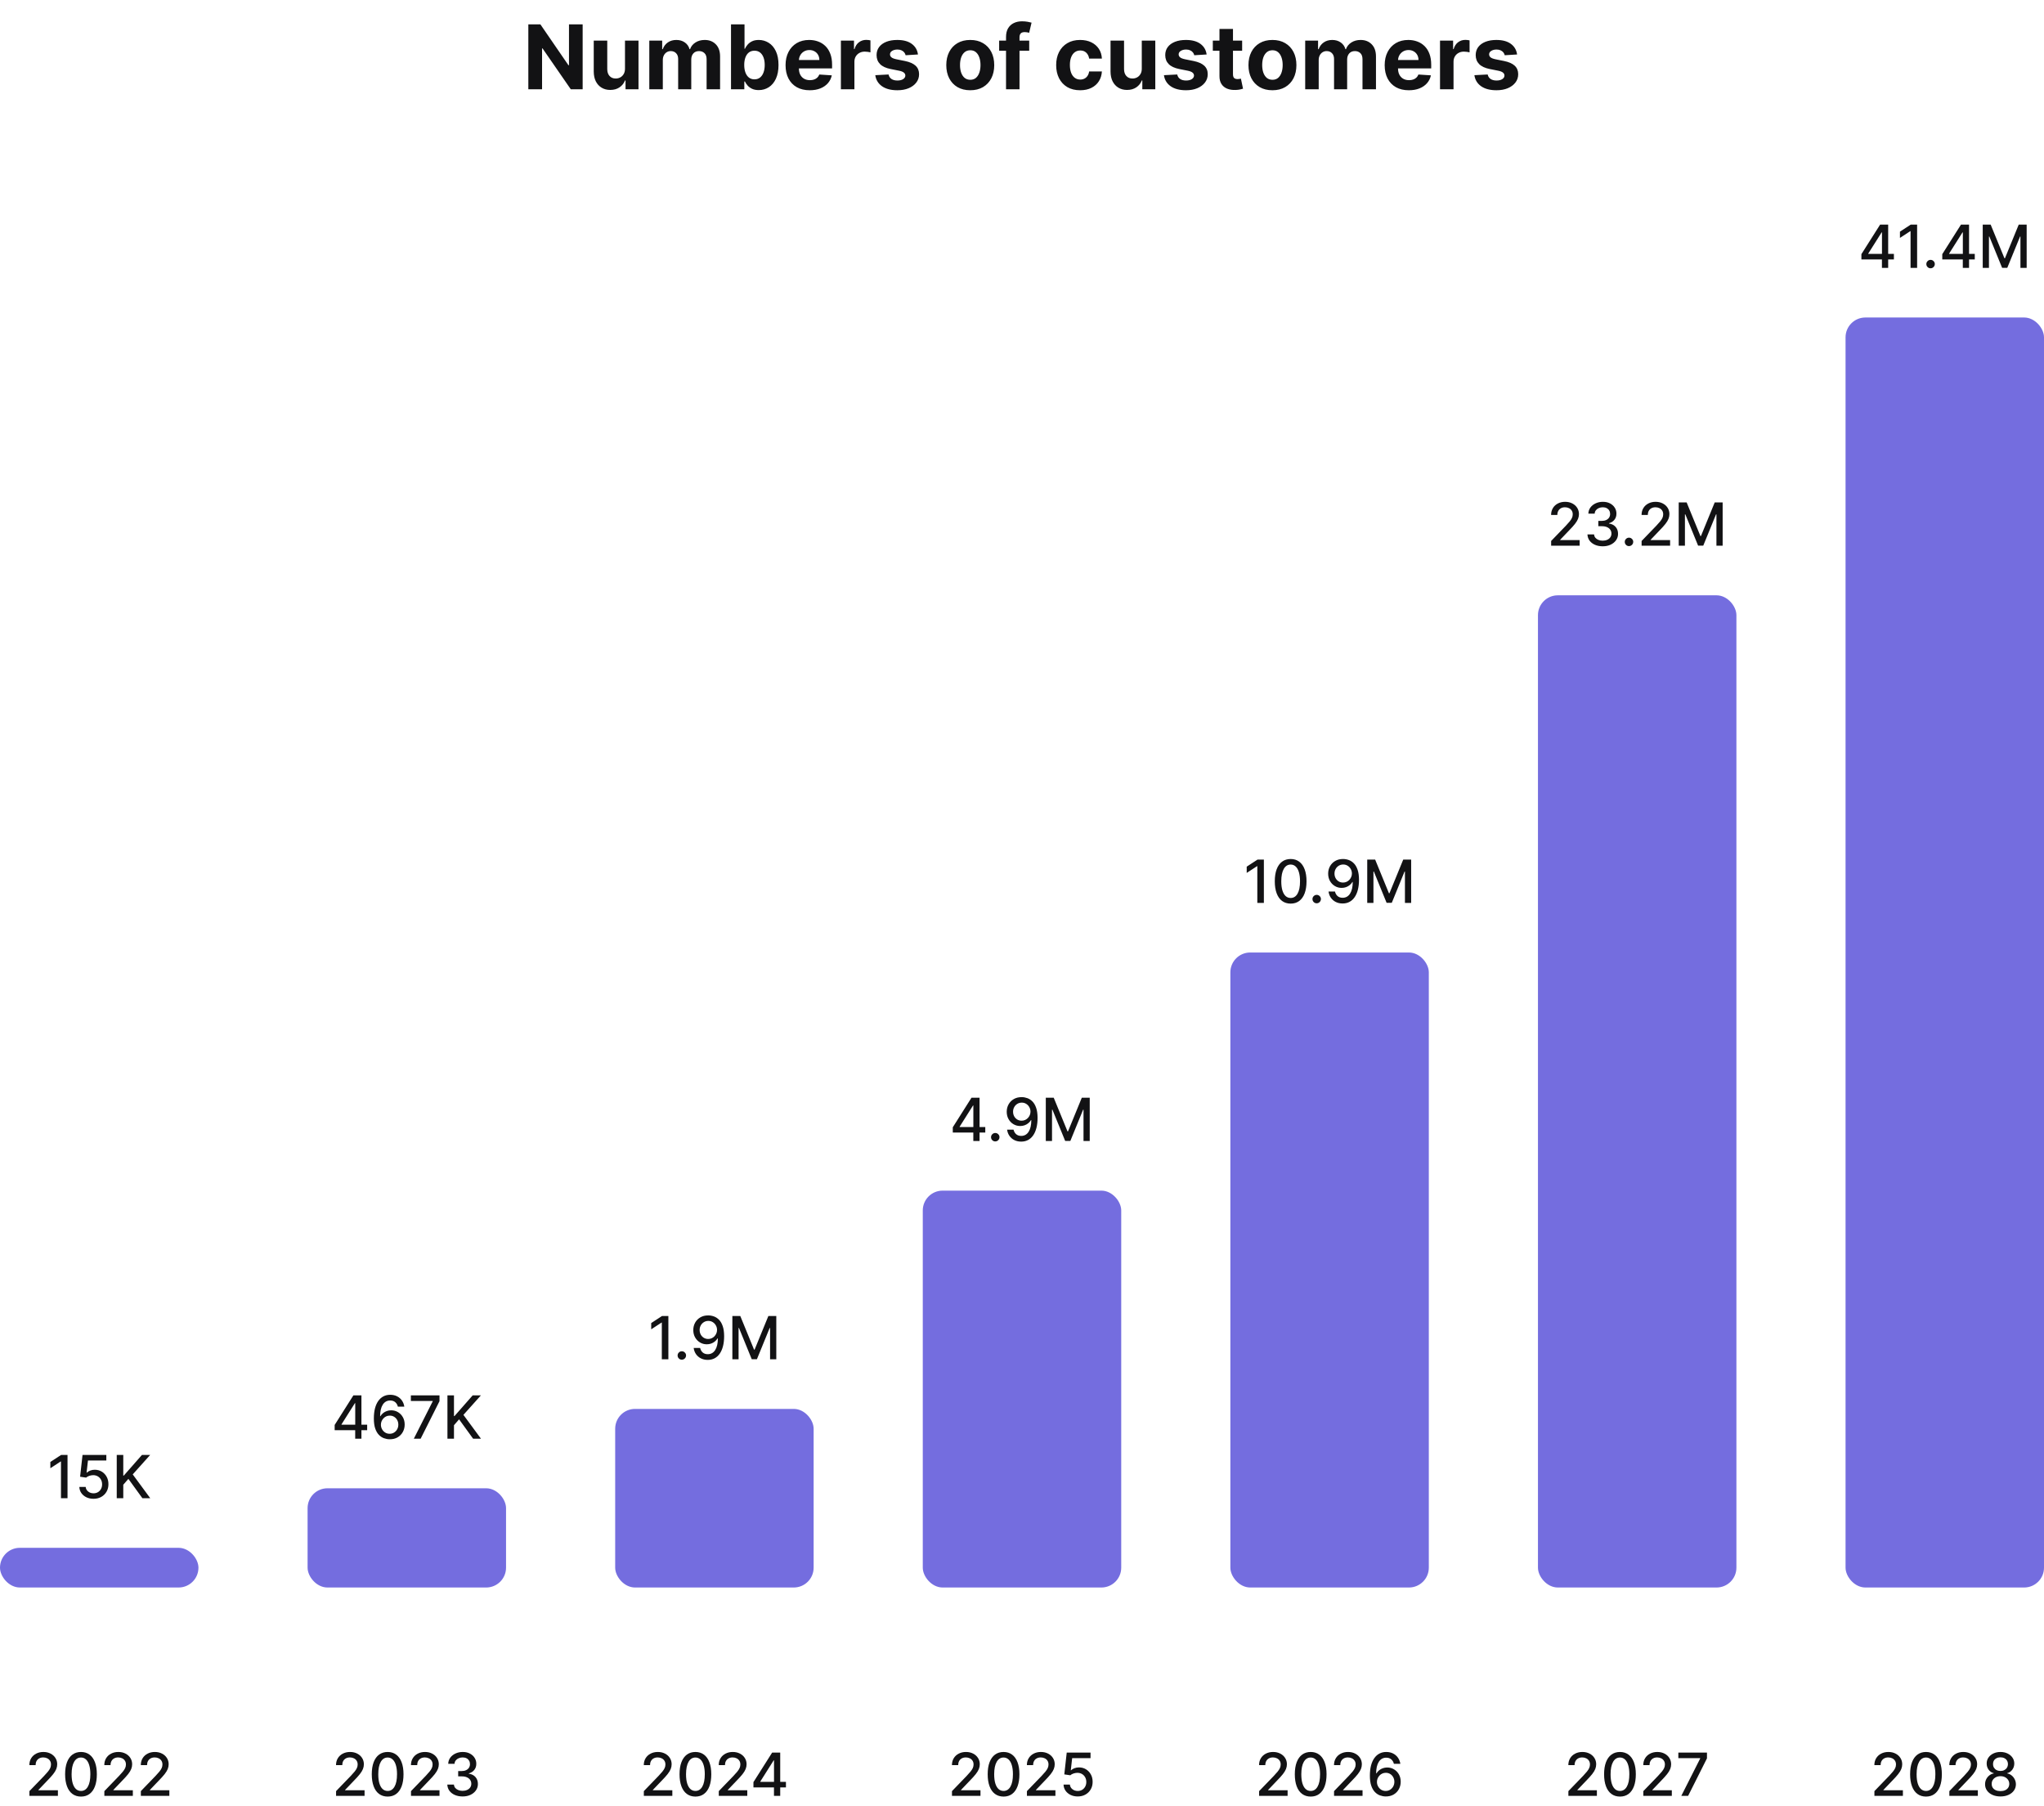 <svg width="412" height="364" viewBox="0 0 412 364" fill="none" xmlns="http://www.w3.org/2000/svg">
<path d="M117.444 4.909V18H115.053L109.358 9.761H109.262V18H106.494V4.909H108.923L114.574 13.142H114.689V4.909H117.444ZM125.976 13.82V8.182H128.699V18H126.084V16.217H125.982C125.76 16.792 125.392 17.254 124.876 17.604C124.365 17.953 123.741 18.128 123.003 18.128C122.347 18.128 121.77 17.979 121.271 17.68C120.772 17.382 120.383 16.958 120.101 16.408C119.824 15.859 119.684 15.2 119.679 14.433V8.182H122.402V13.947C122.407 14.527 122.562 14.985 122.869 15.322C123.176 15.658 123.587 15.827 124.103 15.827C124.431 15.827 124.738 15.752 125.023 15.603C125.309 15.45 125.539 15.224 125.714 14.925C125.892 14.627 125.98 14.258 125.976 13.82ZM130.877 18V8.182H133.472V9.914H133.587C133.791 9.339 134.132 8.885 134.61 8.553C135.087 8.22 135.658 8.054 136.323 8.054C136.996 8.054 137.569 8.222 138.042 8.559C138.515 8.891 138.831 9.343 138.988 9.914H139.09C139.291 9.352 139.653 8.902 140.177 8.565C140.706 8.224 141.33 8.054 142.05 8.054C142.966 8.054 143.71 8.346 144.281 8.93C144.856 9.509 145.144 10.332 145.144 11.397V18H142.427V11.934C142.427 11.389 142.282 10.979 141.992 10.707C141.703 10.434 141.34 10.298 140.906 10.298C140.411 10.298 140.026 10.455 139.749 10.771C139.472 11.082 139.333 11.493 139.333 12.004V18H136.693V11.876C136.693 11.395 136.555 11.011 136.278 10.726C136.005 10.44 135.645 10.298 135.198 10.298C134.895 10.298 134.622 10.374 134.38 10.528C134.141 10.677 133.951 10.888 133.811 11.161C133.67 11.429 133.6 11.744 133.6 12.107V18H130.877ZM147.346 18V4.909H150.069V9.831H150.152C150.271 9.567 150.444 9.298 150.67 9.026C150.9 8.749 151.198 8.518 151.565 8.335C151.935 8.148 152.396 8.054 152.945 8.054C153.661 8.054 154.322 8.241 154.927 8.616C155.532 8.987 156.016 9.548 156.378 10.298C156.74 11.043 156.921 11.979 156.921 13.104C156.921 14.199 156.744 15.124 156.391 15.878C156.041 16.628 155.564 17.197 154.959 17.584C154.358 17.968 153.685 18.16 152.939 18.16C152.41 18.16 151.961 18.072 151.59 17.898C151.224 17.723 150.923 17.504 150.689 17.239C150.454 16.971 150.275 16.7 150.152 16.428H150.03V18H147.346ZM150.011 13.091C150.011 13.675 150.092 14.184 150.254 14.619C150.416 15.053 150.65 15.392 150.957 15.635C151.264 15.874 151.637 15.993 152.076 15.993C152.519 15.993 152.894 15.871 153.201 15.629C153.508 15.381 153.74 15.04 153.898 14.606C154.06 14.167 154.141 13.662 154.141 13.091C154.141 12.524 154.062 12.026 153.904 11.595C153.746 11.165 153.514 10.828 153.207 10.585C152.9 10.342 152.523 10.221 152.076 10.221C151.633 10.221 151.258 10.338 150.951 10.572C150.648 10.807 150.416 11.139 150.254 11.57C150.092 12 150.011 12.507 150.011 13.091ZM163.212 18.192C162.203 18.192 161.333 17.987 160.604 17.578C159.88 17.165 159.322 16.581 158.93 15.827C158.538 15.068 158.342 14.171 158.342 13.136C158.342 12.126 158.538 11.239 158.93 10.477C159.322 9.714 159.874 9.119 160.585 8.693C161.301 8.267 162.141 8.054 163.104 8.054C163.752 8.054 164.354 8.158 164.913 8.367C165.475 8.572 165.965 8.881 166.383 9.294C166.805 9.707 167.133 10.227 167.367 10.854C167.602 11.476 167.719 12.204 167.719 13.04V13.788H159.428V12.1H165.156C165.156 11.708 165.07 11.361 164.9 11.058C164.729 10.756 164.493 10.519 164.19 10.349C163.892 10.174 163.545 10.087 163.149 10.087C162.735 10.087 162.369 10.182 162.049 10.374C161.734 10.562 161.487 10.815 161.308 11.135C161.129 11.45 161.037 11.802 161.033 12.19V13.794C161.033 14.28 161.122 14.7 161.301 15.053C161.484 15.407 161.742 15.68 162.075 15.871C162.407 16.063 162.801 16.159 163.257 16.159C163.56 16.159 163.837 16.116 164.088 16.031C164.34 15.946 164.555 15.818 164.734 15.648C164.913 15.477 165.049 15.268 165.143 15.021L167.661 15.188C167.533 15.793 167.271 16.321 166.875 16.773C166.483 17.22 165.976 17.57 165.354 17.821C164.736 18.068 164.022 18.192 163.212 18.192ZM169.496 18V8.182H172.136V9.895H172.238C172.417 9.286 172.717 8.825 173.139 8.514C173.561 8.199 174.047 8.041 174.597 8.041C174.733 8.041 174.88 8.05 175.038 8.067C175.195 8.084 175.334 8.107 175.453 8.137V10.553C175.325 10.515 175.149 10.481 174.923 10.451C174.697 10.421 174.49 10.406 174.303 10.406C173.902 10.406 173.544 10.494 173.229 10.668C172.918 10.839 172.671 11.077 172.487 11.384C172.308 11.691 172.219 12.045 172.219 12.445V18H169.496ZM185.03 10.982L182.537 11.135C182.495 10.922 182.403 10.73 182.262 10.56C182.122 10.385 181.936 10.246 181.706 10.144C181.48 10.038 181.21 9.984 180.894 9.984C180.473 9.984 180.117 10.074 179.827 10.253C179.537 10.428 179.392 10.662 179.392 10.956C179.392 11.19 179.486 11.389 179.674 11.55C179.861 11.712 180.183 11.842 180.639 11.94L182.416 12.298C183.37 12.494 184.082 12.81 184.551 13.244C185.019 13.679 185.254 14.25 185.254 14.957C185.254 15.601 185.064 16.166 184.685 16.651C184.31 17.137 183.794 17.516 183.138 17.789C182.486 18.058 181.734 18.192 180.882 18.192C179.582 18.192 178.546 17.921 177.775 17.38C177.008 16.834 176.559 16.093 176.426 15.155L179.105 15.015C179.186 15.411 179.382 15.714 179.693 15.923C180.004 16.127 180.402 16.229 180.888 16.229C181.365 16.229 181.749 16.138 182.039 15.954C182.333 15.767 182.482 15.526 182.486 15.232C182.482 14.985 182.377 14.783 182.173 14.625C181.968 14.463 181.653 14.339 181.227 14.254L179.527 13.915C178.568 13.724 177.854 13.391 177.385 12.918C176.921 12.445 176.688 11.842 176.688 11.109C176.688 10.479 176.859 9.935 177.2 9.479C177.545 9.023 178.029 8.672 178.651 8.425C179.277 8.178 180.01 8.054 180.85 8.054C182.09 8.054 183.066 8.316 183.777 8.84C184.493 9.364 184.911 10.078 185.03 10.982ZM195.571 18.192C194.578 18.192 193.719 17.981 192.995 17.559C192.274 17.133 191.718 16.541 191.326 15.782C190.934 15.019 190.738 14.135 190.738 13.129C190.738 12.115 190.934 11.229 191.326 10.47C191.718 9.707 192.274 9.115 192.995 8.693C193.719 8.267 194.578 8.054 195.571 8.054C196.563 8.054 197.42 8.267 198.14 8.693C198.865 9.115 199.423 9.707 199.815 10.47C200.207 11.229 200.403 12.115 200.403 13.129C200.403 14.135 200.207 15.019 199.815 15.782C199.423 16.541 198.865 17.133 198.14 17.559C197.42 17.981 196.563 18.192 195.571 18.192ZM195.583 16.082C196.035 16.082 196.412 15.954 196.715 15.699C197.017 15.439 197.245 15.085 197.399 14.638C197.556 14.19 197.635 13.681 197.635 13.11C197.635 12.539 197.556 12.03 197.399 11.582C197.245 11.135 197.017 10.781 196.715 10.521C196.412 10.261 196.035 10.131 195.583 10.131C195.127 10.131 194.744 10.261 194.433 10.521C194.126 10.781 193.894 11.135 193.736 11.582C193.583 12.03 193.506 12.539 193.506 13.11C193.506 13.681 193.583 14.19 193.736 14.638C193.894 15.085 194.126 15.439 194.433 15.699C194.744 15.954 195.127 16.082 195.583 16.082ZM207.453 8.182V10.227H201.394V8.182H207.453ZM202.781 18V7.472C202.781 6.761 202.919 6.17 203.196 5.702C203.478 5.233 203.861 4.881 204.347 4.647C204.833 4.413 205.384 4.295 206.002 4.295C206.42 4.295 206.801 4.327 207.147 4.391C207.496 4.455 207.756 4.513 207.926 4.564L207.441 6.609C207.334 6.575 207.202 6.543 207.044 6.513C206.891 6.484 206.733 6.469 206.571 6.469C206.171 6.469 205.892 6.562 205.734 6.75C205.576 6.933 205.497 7.191 205.497 7.523V18H202.781ZM217.719 18.192C216.713 18.192 215.848 17.979 215.124 17.553C214.404 17.122 213.85 16.526 213.462 15.763C213.078 15 212.887 14.122 212.887 13.129C212.887 12.124 213.081 11.242 213.468 10.483C213.86 9.72 214.416 9.126 215.137 8.7C215.857 8.269 216.713 8.054 217.706 8.054C218.563 8.054 219.313 8.21 219.956 8.521C220.6 8.832 221.109 9.268 221.484 9.831C221.859 10.393 222.066 11.054 222.104 11.812H219.534C219.462 11.322 219.27 10.928 218.959 10.63C218.652 10.327 218.25 10.176 217.751 10.176C217.329 10.176 216.96 10.291 216.645 10.521C216.334 10.747 216.091 11.077 215.916 11.512C215.742 11.947 215.654 12.473 215.654 13.091C215.654 13.717 215.74 14.25 215.91 14.689C216.085 15.128 216.33 15.462 216.645 15.693C216.96 15.923 217.329 16.038 217.751 16.038C218.062 16.038 218.341 15.974 218.588 15.846C218.84 15.718 219.046 15.533 219.208 15.29C219.375 15.043 219.483 14.746 219.534 14.401H222.104C222.061 15.151 221.857 15.812 221.49 16.383C221.128 16.95 220.627 17.393 219.988 17.712C219.349 18.032 218.593 18.192 217.719 18.192ZM230.144 13.82V8.182H232.867V18H230.252V16.217H230.15C229.928 16.792 229.56 17.254 229.044 17.604C228.533 17.953 227.908 18.128 227.171 18.128C226.515 18.128 225.938 17.979 225.439 17.68C224.94 17.382 224.551 16.958 224.269 16.408C223.992 15.859 223.852 15.2 223.847 14.433V8.182H226.57V13.947C226.575 14.527 226.73 14.985 227.037 15.322C227.344 15.658 227.755 15.827 228.271 15.827C228.599 15.827 228.906 15.752 229.191 15.603C229.477 15.45 229.707 15.224 229.881 14.925C230.06 14.627 230.148 14.258 230.144 13.82ZM243.214 10.982L240.721 11.135C240.678 10.922 240.587 10.73 240.446 10.56C240.305 10.385 240.12 10.246 239.89 10.144C239.664 10.038 239.393 9.984 239.078 9.984C238.656 9.984 238.3 10.074 238.011 10.253C237.721 10.428 237.576 10.662 237.576 10.956C237.576 11.19 237.67 11.389 237.857 11.55C238.045 11.712 238.366 11.842 238.822 11.94L240.599 12.298C241.554 12.494 242.266 12.81 242.734 13.244C243.203 13.679 243.437 14.25 243.437 14.957C243.437 15.601 243.248 16.166 242.869 16.651C242.494 17.137 241.978 17.516 241.322 17.789C240.67 18.058 239.918 18.192 239.065 18.192C237.766 18.192 236.73 17.921 235.959 17.38C235.192 16.834 234.742 16.093 234.61 15.155L237.288 15.015C237.369 15.411 237.565 15.714 237.876 15.923C238.187 16.127 238.586 16.229 239.072 16.229C239.549 16.229 239.932 16.138 240.222 15.954C240.516 15.767 240.665 15.526 240.67 15.232C240.665 14.985 240.561 14.783 240.356 14.625C240.152 14.463 239.837 14.339 239.41 14.254L237.71 13.915C236.751 13.724 236.038 13.391 235.569 12.918C235.104 12.445 234.872 11.842 234.872 11.109C234.872 10.479 235.043 9.935 235.383 9.479C235.729 9.023 236.212 8.672 236.834 8.425C237.461 8.178 238.194 8.054 239.033 8.054C240.273 8.054 241.249 8.316 241.961 8.84C242.677 9.364 243.094 10.078 243.214 10.982ZM250.374 8.182V10.227H244.462V8.182H250.374ZM245.804 5.83H248.527V14.983C248.527 15.234 248.565 15.43 248.642 15.571C248.719 15.707 248.825 15.803 248.962 15.859C249.102 15.914 249.264 15.942 249.448 15.942C249.575 15.942 249.703 15.931 249.831 15.91C249.959 15.884 250.057 15.865 250.125 15.852L250.553 17.879C250.417 17.921 250.225 17.97 249.978 18.026C249.731 18.085 249.43 18.121 249.077 18.134C248.421 18.16 247.845 18.072 247.351 17.872C246.861 17.672 246.479 17.361 246.207 16.939C245.934 16.517 245.8 15.984 245.804 15.341V5.83ZM256.479 18.192C255.486 18.192 254.627 17.981 253.903 17.559C253.183 17.133 252.627 16.541 252.234 15.782C251.842 15.019 251.646 14.135 251.646 13.129C251.646 12.115 251.842 11.229 252.234 10.47C252.627 9.707 253.183 9.115 253.903 8.693C254.627 8.267 255.486 8.054 256.479 8.054C257.472 8.054 258.328 8.267 259.048 8.693C259.773 9.115 260.331 9.707 260.723 10.47C261.115 11.229 261.311 12.115 261.311 13.129C261.311 14.135 261.115 15.019 260.723 15.782C260.331 16.541 259.773 17.133 259.048 17.559C258.328 17.981 257.472 18.192 256.479 18.192ZM256.492 16.082C256.943 16.082 257.32 15.954 257.623 15.699C257.926 15.439 258.153 15.085 258.307 14.638C258.465 14.19 258.543 13.681 258.543 13.11C258.543 12.539 258.465 12.03 258.307 11.582C258.153 11.135 257.926 10.781 257.623 10.521C257.32 10.261 256.943 10.131 256.492 10.131C256.036 10.131 255.652 10.261 255.341 10.521C255.034 10.781 254.802 11.135 254.644 11.582C254.491 12.03 254.414 12.539 254.414 13.11C254.414 13.681 254.491 14.19 254.644 14.638C254.802 15.085 255.034 15.439 255.341 15.699C255.652 15.954 256.036 16.082 256.492 16.082ZM263.082 18V8.182H265.677V9.914H265.792C265.997 9.339 266.337 8.885 266.815 8.553C267.292 8.22 267.863 8.054 268.528 8.054C269.201 8.054 269.774 8.222 270.247 8.559C270.72 8.891 271.036 9.343 271.193 9.914H271.296C271.496 9.352 271.858 8.902 272.382 8.565C272.911 8.224 273.535 8.054 274.255 8.054C275.171 8.054 275.915 8.346 276.486 8.93C277.061 9.509 277.349 10.332 277.349 11.397V18H274.632V11.934C274.632 11.389 274.487 10.979 274.198 10.707C273.908 10.434 273.546 10.298 273.111 10.298C272.617 10.298 272.231 10.455 271.954 10.771C271.677 11.082 271.538 11.493 271.538 12.004V18H268.899V11.876C268.899 11.395 268.76 11.011 268.483 10.726C268.21 10.44 267.85 10.298 267.403 10.298C267.1 10.298 266.828 10.374 266.585 10.528C266.346 10.677 266.156 10.888 266.016 11.161C265.875 11.429 265.805 11.744 265.805 12.107V18H263.082ZM283.974 18.192C282.964 18.192 282.095 17.987 281.366 17.578C280.642 17.165 280.084 16.581 279.691 15.827C279.299 15.068 279.103 14.171 279.103 13.136C279.103 12.126 279.299 11.239 279.691 10.477C280.084 9.714 280.635 9.119 281.347 8.693C282.063 8.267 282.902 8.054 283.866 8.054C284.513 8.054 285.116 8.158 285.674 8.367C286.237 8.572 286.727 8.881 287.145 9.294C287.566 9.707 287.895 10.227 288.129 10.854C288.363 11.476 288.481 12.204 288.481 13.04V13.788H280.19V12.1H285.917C285.917 11.708 285.832 11.361 285.662 11.058C285.491 10.756 285.255 10.519 284.952 10.349C284.654 10.174 284.307 10.087 283.91 10.087C283.497 10.087 283.13 10.182 282.811 10.374C282.495 10.562 282.248 10.815 282.069 11.135C281.89 11.45 281.799 11.802 281.794 12.19V13.794C281.794 14.28 281.884 14.7 282.063 15.053C282.246 15.407 282.504 15.68 282.836 15.871C283.169 16.063 283.563 16.159 284.019 16.159C284.321 16.159 284.598 16.116 284.85 16.031C285.101 15.946 285.316 15.818 285.495 15.648C285.674 15.477 285.811 15.268 285.905 15.021L288.423 15.188C288.295 15.793 288.033 16.321 287.637 16.773C287.245 17.22 286.738 17.57 286.116 17.821C285.498 18.068 284.784 18.192 283.974 18.192ZM290.258 18V8.182H292.897V9.895H293C293.179 9.286 293.479 8.825 293.901 8.514C294.323 8.199 294.809 8.041 295.358 8.041C295.495 8.041 295.642 8.05 295.799 8.067C295.957 8.084 296.096 8.107 296.215 8.137V10.553C296.087 10.515 295.91 10.481 295.684 10.451C295.459 10.421 295.252 10.406 295.064 10.406C294.664 10.406 294.306 10.494 293.991 10.668C293.679 10.839 293.432 11.077 293.249 11.384C293.07 11.691 292.981 12.045 292.981 12.445V18H290.258ZM305.792 10.982L303.299 11.135C303.256 10.922 303.165 10.73 303.024 10.56C302.883 10.385 302.698 10.246 302.468 10.144C302.242 10.038 301.972 9.984 301.656 9.984C301.234 9.984 300.878 10.074 300.589 10.253C300.299 10.428 300.154 10.662 300.154 10.956C300.154 11.19 300.248 11.389 300.435 11.55C300.623 11.712 300.945 11.842 301.4 11.94L303.177 12.298C304.132 12.494 304.844 12.81 305.312 13.244C305.781 13.679 306.016 14.25 306.016 14.957C306.016 15.601 305.826 16.166 305.447 16.651C305.072 17.137 304.556 17.516 303.9 17.789C303.248 18.058 302.496 18.192 301.643 18.192C300.344 18.192 299.308 17.921 298.537 17.38C297.77 16.834 297.32 16.093 297.188 15.155L299.866 15.015C299.947 15.411 300.143 15.714 300.454 15.923C300.766 16.127 301.164 16.229 301.65 16.229C302.127 16.229 302.511 16.138 302.8 15.954C303.094 15.767 303.244 15.526 303.248 15.232C303.244 14.985 303.139 14.783 302.935 14.625C302.73 14.463 302.415 14.339 301.989 14.254L300.288 13.915C299.329 13.724 298.616 13.391 298.147 12.918C297.682 12.445 297.45 11.842 297.45 11.109C297.45 10.479 297.621 9.935 297.962 9.479C298.307 9.023 298.79 8.672 299.413 8.425C300.039 8.178 300.772 8.054 301.611 8.054C302.851 8.054 303.827 8.316 304.539 8.84C305.255 9.364 305.672 10.078 305.792 10.982Z" fill="#121214"/>
<path d="M5.927 362V361.045L8.88 357.986C9.196 357.653 9.456 357.362 9.66 357.112C9.868 356.859 10.023 356.619 10.125 356.392C10.227 356.165 10.278 355.923 10.278 355.668C10.278 355.378 10.21 355.128 10.074 354.918C9.937 354.705 9.751 354.541 9.515 354.428C9.28 354.311 9.014 354.253 8.719 354.253C8.406 354.253 8.133 354.317 7.9 354.445C7.667 354.572 7.488 354.753 7.363 354.986C7.238 355.219 7.176 355.491 7.176 355.804H5.919C5.919 355.273 6.041 354.808 6.285 354.411C6.53 354.013 6.865 353.705 7.291 353.486C7.717 353.264 8.202 353.153 8.744 353.153C9.292 353.153 9.775 353.263 10.193 353.482C10.614 353.697 10.942 353.993 11.177 354.368C11.413 354.74 11.531 355.161 11.531 355.629C11.531 355.953 11.47 356.27 11.348 356.58C11.229 356.889 11.02 357.234 10.721 357.615C10.423 357.993 10.008 358.452 9.477 358.991L7.743 360.807V360.871H11.672V362H5.927ZM16.325 362.145C15.652 362.142 15.076 361.964 14.599 361.612C14.122 361.26 13.757 360.747 13.504 360.074C13.251 359.401 13.125 358.589 13.125 357.641C13.125 356.695 13.251 355.886 13.504 355.216C13.76 354.545 14.126 354.034 14.604 353.682C15.084 353.33 15.658 353.153 16.325 353.153C16.993 353.153 17.565 353.331 18.042 353.686C18.52 354.038 18.885 354.55 19.138 355.22C19.393 355.888 19.521 356.695 19.521 357.641C19.521 358.592 19.395 359.405 19.142 360.078C18.889 360.749 18.524 361.261 18.047 361.616C17.569 361.969 16.996 362.145 16.325 362.145ZM16.325 361.007C16.916 361.007 17.378 360.719 17.71 360.142C18.045 359.565 18.213 358.732 18.213 357.641C18.213 356.916 18.136 356.304 17.983 355.804C17.832 355.301 17.615 354.92 17.331 354.662C17.049 354.401 16.714 354.27 16.325 354.27C15.737 354.27 15.275 354.56 14.94 355.139C14.605 355.719 14.436 356.553 14.433 357.641C14.433 358.368 14.508 358.983 14.659 359.486C14.812 359.986 15.03 360.365 15.311 360.624C15.592 360.879 15.93 361.007 16.325 361.007ZM21.033 362V361.045L23.986 357.986C24.301 357.653 24.561 357.362 24.766 357.112C24.973 356.859 25.128 356.619 25.23 356.392C25.333 356.165 25.384 355.923 25.384 355.668C25.384 355.378 25.316 355.128 25.179 354.918C25.043 354.705 24.857 354.541 24.621 354.428C24.385 354.311 24.119 354.253 23.824 354.253C23.512 354.253 23.239 354.317 23.006 354.445C22.773 354.572 22.594 354.753 22.469 354.986C22.344 355.219 22.281 355.491 22.281 355.804H21.024C21.024 355.273 21.146 354.808 21.391 354.411C21.635 354.013 21.97 353.705 22.396 353.486C22.823 353.264 23.307 353.153 23.85 353.153C24.398 353.153 24.881 353.263 25.299 353.482C25.719 353.697 26.047 353.993 26.283 354.368C26.519 354.74 26.637 355.161 26.637 355.629C26.637 355.953 26.576 356.27 26.453 356.58C26.334 356.889 26.125 357.234 25.827 357.615C25.529 357.993 25.114 358.452 24.583 358.991L22.848 360.807V360.871H26.777V362H21.033ZM28.392 362V361.045L31.345 357.986C31.661 357.653 31.921 357.362 32.125 357.112C32.333 356.859 32.487 356.619 32.59 356.392C32.692 356.165 32.743 355.923 32.743 355.668C32.743 355.378 32.675 355.128 32.538 354.918C32.402 354.705 32.216 354.541 31.98 354.428C31.744 354.311 31.479 354.253 31.183 354.253C30.871 354.253 30.598 354.317 30.365 354.445C30.132 354.572 29.953 354.753 29.828 354.986C29.703 355.219 29.641 355.491 29.641 355.804H28.384C28.384 355.273 28.506 354.808 28.75 354.411C28.994 354.013 29.33 353.705 29.756 353.486C30.182 353.264 30.666 353.153 31.209 353.153C31.757 353.153 32.24 353.263 32.658 353.482C33.078 353.697 33.406 353.993 33.642 354.368C33.878 354.74 33.996 355.161 33.996 355.629C33.996 355.953 33.935 356.27 33.813 356.58C33.693 356.889 33.485 357.234 33.186 357.615C32.888 357.993 32.473 358.452 31.942 358.991L30.208 360.807V360.871H34.136V362H28.392Z" fill="#121214"/>
<path d="M67.74 362V361.045L70.693 357.986C71.008 357.653 71.268 357.362 71.473 357.112C71.68 356.859 71.835 356.619 71.937 356.392C72.04 356.165 72.091 355.923 72.091 355.668C72.091 355.378 72.022 355.128 71.886 354.918C71.75 354.705 71.564 354.541 71.328 354.428C71.092 354.311 70.826 354.253 70.531 354.253C70.219 354.253 69.946 354.317 69.713 354.445C69.48 354.572 69.301 354.753 69.176 354.986C69.051 355.219 68.989 355.491 68.989 355.804H67.731C67.731 355.273 67.853 354.808 68.098 354.411C68.342 354.013 68.677 353.705 69.103 353.486C69.53 353.264 70.014 353.153 70.557 353.153C71.105 353.153 71.588 353.263 72.005 353.482C72.426 353.697 72.754 353.993 72.99 354.368C73.226 354.74 73.344 355.161 73.344 355.629C73.344 355.953 73.282 356.27 73.16 356.58C73.041 356.889 72.832 357.234 72.534 357.615C72.236 357.993 71.821 358.452 71.29 358.991L69.555 360.807V360.871H73.484V362H67.74ZM78.138 362.145C77.464 362.142 76.889 361.964 76.412 361.612C75.934 361.26 75.569 360.747 75.317 360.074C75.064 359.401 74.937 358.589 74.937 357.641C74.937 356.695 75.064 355.886 75.317 355.216C75.572 354.545 75.939 354.034 76.416 353.682C76.896 353.33 77.47 353.153 78.138 353.153C78.805 353.153 79.378 353.331 79.855 353.686C80.332 354.038 80.697 354.55 80.95 355.22C81.206 355.888 81.334 356.695 81.334 357.641C81.334 358.592 81.207 359.405 80.954 360.078C80.701 360.749 80.337 361.261 79.859 361.616C79.382 361.969 78.808 362.145 78.138 362.145ZM78.138 361.007C78.728 361.007 79.19 360.719 79.522 360.142C79.858 359.565 80.025 358.732 80.025 357.641C80.025 356.916 79.949 356.304 79.795 355.804C79.645 355.301 79.427 354.92 79.143 354.662C78.862 354.401 78.527 354.27 78.138 354.27C77.549 354.27 77.088 354.56 76.753 355.139C76.417 355.719 76.248 356.553 76.246 357.641C76.246 358.368 76.321 358.983 76.471 359.486C76.625 359.986 76.842 360.365 77.123 360.624C77.405 360.879 77.743 361.007 78.138 361.007ZM82.845 362V361.045L85.799 357.986C86.114 357.653 86.374 357.362 86.578 357.112C86.786 356.859 86.941 356.619 87.043 356.392C87.145 356.165 87.196 355.923 87.196 355.668C87.196 355.378 87.128 355.128 86.992 354.918C86.855 354.705 86.669 354.541 86.433 354.428C86.198 354.311 85.932 354.253 85.636 354.253C85.324 354.253 85.051 354.317 84.818 354.445C84.585 354.572 84.406 354.753 84.281 354.986C84.156 355.219 84.094 355.491 84.094 355.804H82.837C82.837 355.273 82.959 354.808 83.203 354.411C83.448 354.013 83.783 353.705 84.209 353.486C84.635 353.264 85.12 353.153 85.662 353.153C86.21 353.153 86.693 353.263 87.111 353.482C87.531 353.697 87.86 353.993 88.095 354.368C88.331 354.74 88.449 355.161 88.449 355.629C88.449 355.953 88.388 356.27 88.266 356.58C88.147 356.889 87.938 357.234 87.639 357.615C87.341 357.993 86.926 358.452 86.395 358.991L84.661 360.807V360.871H88.59V362H82.845ZM93.243 362.119C92.658 362.119 92.135 362.018 91.675 361.817C91.218 361.615 90.855 361.335 90.588 360.977C90.324 360.616 90.182 360.199 90.162 359.724H91.5C91.517 359.983 91.604 360.207 91.76 360.398C91.919 360.585 92.127 360.73 92.382 360.832C92.638 360.935 92.922 360.986 93.235 360.986C93.578 360.986 93.882 360.926 94.147 360.807C94.413 360.687 94.622 360.521 94.773 360.308C94.924 360.092 94.999 359.844 94.999 359.562C94.999 359.27 94.924 359.013 94.773 358.791C94.625 358.567 94.408 358.391 94.121 358.263C93.837 358.135 93.493 358.071 93.09 358.071H92.353V356.997H93.09C93.413 356.997 93.698 356.939 93.942 356.822C94.189 356.706 94.382 356.544 94.522 356.337C94.661 356.126 94.73 355.881 94.73 355.599C94.73 355.33 94.669 355.095 94.547 354.896C94.428 354.695 94.257 354.537 94.036 354.423C93.817 354.31 93.558 354.253 93.26 354.253C92.976 354.253 92.71 354.305 92.463 354.411C92.219 354.513 92.02 354.661 91.867 354.854C91.713 355.044 91.631 355.273 91.62 355.54H90.345C90.36 355.068 90.499 354.653 90.763 354.295C91.03 353.937 91.382 353.658 91.82 353.456C92.257 353.254 92.743 353.153 93.277 353.153C93.837 353.153 94.32 353.263 94.726 353.482C95.135 353.697 95.451 353.986 95.672 354.347C95.897 354.707 96.007 355.102 96.004 355.531C96.007 356.02 95.871 356.435 95.595 356.776C95.323 357.116 94.959 357.345 94.504 357.462V357.53C95.084 357.618 95.533 357.848 95.851 358.22C96.172 358.592 96.331 359.054 96.328 359.605C96.331 360.085 96.198 360.516 95.928 360.896C95.661 361.277 95.296 361.577 94.833 361.795C94.37 362.011 93.84 362.119 93.243 362.119Z" fill="#121214"/>
<path d="M129.775 362V361.045L132.728 357.986C133.044 357.653 133.303 357.362 133.508 357.112C133.715 356.859 133.87 356.619 133.972 356.392C134.075 356.165 134.126 355.923 134.126 355.668C134.126 355.378 134.058 355.128 133.921 354.918C133.785 354.705 133.599 354.541 133.363 354.428C133.127 354.311 132.862 354.253 132.566 354.253C132.254 354.253 131.981 354.317 131.748 354.445C131.515 354.572 131.336 354.753 131.211 354.986C131.086 355.219 131.024 355.491 131.024 355.804H129.767C129.767 355.273 129.889 354.808 130.133 354.411C130.377 354.013 130.713 353.705 131.139 353.486C131.565 353.264 132.049 353.153 132.592 353.153C133.14 353.153 133.623 353.263 134.041 353.482C134.461 353.697 134.789 353.993 135.025 354.368C135.261 354.74 135.379 355.161 135.379 355.629C135.379 355.953 135.318 356.27 135.195 356.58C135.076 356.889 134.867 357.234 134.569 357.615C134.271 357.993 133.856 358.452 133.325 358.991L131.59 360.807V360.871H135.519V362H129.775ZM140.173 362.145C139.499 362.142 138.924 361.964 138.447 361.612C137.97 361.26 137.605 360.747 137.352 360.074C137.099 359.401 136.972 358.589 136.972 357.641C136.972 356.695 137.099 355.886 137.352 355.216C137.607 354.545 137.974 354.034 138.451 353.682C138.931 353.33 139.505 353.153 140.173 353.153C140.84 353.153 141.413 353.331 141.89 353.686C142.367 354.038 142.732 354.55 142.985 355.22C143.241 355.888 143.369 356.695 143.369 357.641C143.369 358.592 143.242 359.405 142.99 360.078C142.737 360.749 142.372 361.261 141.894 361.616C141.417 361.969 140.843 362.145 140.173 362.145ZM140.173 361.007C140.764 361.007 141.225 360.719 141.558 360.142C141.893 359.565 142.061 358.732 142.061 357.641C142.061 356.916 141.984 356.304 141.83 355.804C141.68 355.301 141.463 354.92 141.178 354.662C140.897 354.401 140.562 354.27 140.173 354.27C139.585 354.27 139.123 354.56 138.788 355.139C138.453 355.719 138.284 356.553 138.281 357.641C138.281 358.368 138.356 358.983 138.507 359.486C138.66 359.986 138.877 360.365 139.159 360.624C139.44 360.879 139.778 361.007 140.173 361.007ZM144.881 362V361.045L147.834 357.986C148.149 357.653 148.409 357.362 148.613 357.112C148.821 356.859 148.976 356.619 149.078 356.392C149.18 356.165 149.231 355.923 149.231 355.668C149.231 355.378 149.163 355.128 149.027 354.918C148.89 354.705 148.704 354.541 148.469 354.428C148.233 354.311 147.967 354.253 147.672 354.253C147.359 354.253 147.086 354.317 146.854 354.445C146.621 354.572 146.442 354.753 146.317 354.986C146.192 355.219 146.129 355.491 146.129 355.804H144.872C144.872 355.273 144.994 354.808 145.238 354.411C145.483 354.013 145.818 353.705 146.244 353.486C146.67 353.264 147.155 353.153 147.697 353.153C148.246 353.153 148.729 353.263 149.146 353.482C149.567 353.697 149.895 353.993 150.131 354.368C150.366 354.74 150.484 355.161 150.484 355.629C150.484 355.953 150.423 356.27 150.301 356.58C150.182 356.889 149.973 357.234 149.675 357.615C149.376 357.993 148.961 358.452 148.43 358.991L146.696 360.807V360.871H150.625V362H144.881ZM151.869 360.295V359.23L155.64 353.273H156.48V354.841H155.947L153.25 359.111V359.179H158.419V360.295H151.869ZM156.007 362V359.972L156.015 359.486V353.273H157.264V362H156.007Z" fill="#121214"/>
<path d="M191.886 362V361.045L194.839 357.986C195.155 357.653 195.415 357.362 195.619 357.112C195.827 356.859 195.982 356.619 196.084 356.392C196.186 356.165 196.237 355.923 196.237 355.668C196.237 355.378 196.169 355.128 196.033 354.918C195.896 354.705 195.71 354.541 195.474 354.428C195.239 354.311 194.973 354.253 194.678 354.253C194.365 354.253 194.092 354.317 193.859 354.445C193.626 354.572 193.447 354.753 193.322 354.986C193.197 355.219 193.135 355.491 193.135 355.804H191.878C191.878 355.273 192 354.808 192.244 354.411C192.489 354.013 192.824 353.705 193.25 353.486C193.676 353.264 194.161 353.153 194.703 353.153C195.251 353.153 195.734 353.263 196.152 353.482C196.572 353.697 196.901 353.993 197.136 354.368C197.372 354.74 197.49 355.161 197.49 355.629C197.49 355.953 197.429 356.27 197.307 356.58C197.188 356.889 196.979 357.234 196.68 357.615C196.382 357.993 195.967 358.452 195.436 358.991L193.702 360.807V360.871H197.631V362H191.886ZM202.284 362.145C201.611 362.142 201.036 361.964 200.558 361.612C200.081 361.26 199.716 360.747 199.463 360.074C199.21 359.401 199.084 358.589 199.084 357.641C199.084 356.695 199.21 355.886 199.463 355.216C199.719 354.545 200.085 354.034 200.562 353.682C201.043 353.33 201.616 353.153 202.284 353.153C202.952 353.153 203.524 353.331 204.001 353.686C204.479 354.038 204.844 354.55 205.097 355.22C205.352 355.888 205.48 356.695 205.48 357.641C205.48 358.592 205.354 359.405 205.101 360.078C204.848 360.749 204.483 361.261 204.006 361.616C203.528 361.969 202.955 362.145 202.284 362.145ZM202.284 361.007C202.875 361.007 203.337 360.719 203.669 360.142C204.004 359.565 204.172 358.732 204.172 357.641C204.172 356.916 204.095 356.304 203.942 355.804C203.791 355.301 203.574 354.92 203.29 354.662C203.009 354.401 202.673 354.27 202.284 354.27C201.696 354.27 201.234 354.56 200.899 355.139C200.564 355.719 200.395 356.553 200.392 357.641C200.392 358.368 200.467 358.983 200.618 359.486C200.771 359.986 200.989 360.365 201.27 360.624C201.551 360.879 201.889 361.007 202.284 361.007ZM206.992 362V361.045L209.945 357.986C210.26 357.653 210.52 357.362 210.725 357.112C210.932 356.859 211.087 356.619 211.189 356.392C211.292 356.165 211.343 355.923 211.343 355.668C211.343 355.378 211.275 355.128 211.138 354.918C211.002 354.705 210.816 354.541 210.58 354.428C210.344 354.311 210.078 354.253 209.783 354.253C209.471 354.253 209.198 354.317 208.965 354.445C208.732 354.572 208.553 354.753 208.428 354.986C208.303 355.219 208.24 355.491 208.24 355.804H206.983C206.983 355.273 207.105 354.808 207.35 354.411C207.594 354.013 207.929 353.705 208.355 353.486C208.782 353.264 209.266 353.153 209.809 353.153C210.357 353.153 210.84 353.263 211.257 353.482C211.678 353.697 212.006 353.993 212.242 354.368C212.478 354.74 212.596 355.161 212.596 355.629C212.596 355.953 212.534 356.27 212.412 356.58C212.293 356.889 212.084 357.234 211.786 357.615C211.488 357.993 211.073 358.452 210.542 358.991L208.807 360.807V360.871H212.736V362H206.992ZM217.232 362.119C216.698 362.119 216.218 362.017 215.792 361.812C215.368 361.605 215.03 361.321 214.777 360.96C214.525 360.599 214.39 360.188 214.373 359.724H215.651C215.682 360.099 215.848 360.408 216.15 360.649C216.451 360.891 216.811 361.011 217.232 361.011C217.567 361.011 217.864 360.935 218.123 360.781C218.384 360.625 218.588 360.411 218.736 360.138C218.887 359.865 218.962 359.554 218.962 359.205C218.962 358.849 218.885 358.533 218.732 358.254C218.578 357.976 218.367 357.757 218.097 357.598C217.83 357.439 217.523 357.358 217.176 357.355C216.912 357.355 216.647 357.401 216.38 357.491C216.113 357.582 215.897 357.702 215.732 357.849L214.526 357.67L215.016 353.273H219.814V354.402H216.111L215.834 356.844H215.885C216.056 356.679 216.282 356.541 216.563 356.43C216.847 356.32 217.151 356.264 217.475 356.264C218.006 356.264 218.479 356.391 218.894 356.643C219.311 356.896 219.64 357.241 219.878 357.679C220.12 358.114 220.239 358.614 220.236 359.179C220.239 359.744 220.111 360.249 219.853 360.692C219.597 361.135 219.242 361.484 218.787 361.74C218.336 361.993 217.817 362.119 217.232 362.119Z" fill="#121214"/>
<path d="M253.793 362V361.045L256.746 357.986C257.061 357.653 257.321 357.362 257.526 357.112C257.733 356.859 257.888 356.619 257.99 356.392C258.092 356.165 258.143 355.923 258.143 355.668C258.143 355.378 258.075 355.128 257.939 354.918C257.803 354.705 257.616 354.541 257.381 354.428C257.145 354.311 256.879 354.253 256.584 354.253C256.271 354.253 255.999 354.317 255.766 354.445C255.533 354.572 255.354 354.753 255.229 354.986C255.104 355.219 255.041 355.491 255.041 355.804H253.784C253.784 355.273 253.906 354.808 254.151 354.411C254.395 354.013 254.73 353.705 255.156 353.486C255.582 353.264 256.067 353.153 256.609 353.153C257.158 353.153 257.641 353.263 258.058 353.482C258.479 353.697 258.807 353.993 259.043 354.368C259.278 354.74 259.396 355.161 259.396 355.629C259.396 355.953 259.335 356.27 259.213 356.58C259.094 356.889 258.885 357.234 258.587 357.615C258.288 357.993 257.874 358.452 257.342 358.991L255.608 360.807V360.871H259.537V362H253.793ZM264.19 362.145C263.517 362.142 262.942 361.964 262.464 361.612C261.987 361.26 261.622 360.747 261.369 360.074C261.116 359.401 260.99 358.589 260.99 357.641C260.99 356.695 261.116 355.886 261.369 355.216C261.625 354.545 261.991 354.034 262.469 353.682C262.949 353.33 263.523 353.153 264.19 353.153C264.858 353.153 265.43 353.331 265.908 353.686C266.385 354.038 266.75 354.55 267.003 355.22C267.259 355.888 267.386 356.695 267.386 357.641C267.386 358.592 267.26 359.405 267.007 360.078C266.754 360.749 266.389 361.261 265.912 361.616C265.435 361.969 264.861 362.145 264.19 362.145ZM264.19 361.007C264.781 361.007 265.243 360.719 265.575 360.142C265.911 359.565 266.078 358.732 266.078 357.641C266.078 356.916 266.001 356.304 265.848 355.804C265.697 355.301 265.48 354.92 265.196 354.662C264.915 354.401 264.58 354.27 264.19 354.27C263.602 354.27 263.141 354.56 262.805 355.139C262.47 355.719 262.301 356.553 262.298 357.641C262.298 358.368 262.374 358.983 262.524 359.486C262.678 359.986 262.895 360.365 263.176 360.624C263.457 360.879 263.795 361.007 264.19 361.007ZM268.898 362V361.045L271.851 357.986C272.167 357.653 272.426 357.362 272.631 357.112C272.838 356.859 272.993 356.619 273.096 356.392C273.198 356.165 273.249 355.923 273.249 355.668C273.249 355.378 273.181 355.128 273.044 354.918C272.908 354.705 272.722 354.541 272.486 354.428C272.25 354.311 271.985 354.253 271.689 354.253C271.377 354.253 271.104 354.317 270.871 354.445C270.638 354.572 270.459 354.753 270.334 354.986C270.209 355.219 270.147 355.491 270.147 355.804H268.89C268.89 355.273 269.012 354.808 269.256 354.411C269.5 354.013 269.836 353.705 270.262 353.486C270.688 353.264 271.172 353.153 271.715 353.153C272.263 353.153 272.746 353.263 273.164 353.482C273.584 353.697 273.912 353.993 274.148 354.368C274.384 354.74 274.502 355.161 274.502 355.629C274.502 355.953 274.441 356.27 274.319 356.58C274.199 356.889 273.99 357.234 273.692 357.615C273.394 357.993 272.979 358.452 272.448 358.991L270.713 360.807V360.871H274.642V362H268.898ZM279.304 362.119C278.915 362.114 278.532 362.043 278.154 361.906C277.779 361.77 277.438 361.543 277.131 361.224C276.824 360.906 276.578 360.479 276.394 359.942C276.212 359.405 276.121 358.734 276.121 357.93C276.121 357.169 276.196 356.493 276.347 355.902C276.5 355.311 276.721 354.812 277.007 354.406C277.294 353.997 277.641 353.686 278.047 353.473C278.453 353.26 278.909 353.153 279.415 353.153C279.935 353.153 280.397 353.256 280.8 353.46C281.203 353.665 281.53 353.947 281.78 354.308C282.033 354.669 282.194 355.08 282.262 355.54H280.962C280.874 355.176 280.699 354.879 280.438 354.649C280.176 354.419 279.836 354.304 279.415 354.304C278.776 354.304 278.277 354.582 277.919 355.139C277.564 355.696 277.385 356.47 277.382 357.462H277.446C277.597 357.214 277.782 357.004 278 356.831C278.222 356.655 278.469 356.52 278.742 356.426C279.017 356.33 279.307 356.281 279.611 356.281C280.117 356.281 280.574 356.405 280.983 356.652C281.395 356.896 281.723 357.234 281.968 357.666C282.212 358.098 282.334 358.592 282.334 359.149C282.334 359.706 282.208 360.21 281.955 360.662C281.705 361.114 281.353 361.472 280.898 361.736C280.444 361.997 279.912 362.125 279.304 362.119ZM279.3 361.011C279.635 361.011 279.935 360.929 280.199 360.764C280.463 360.599 280.672 360.378 280.826 360.099C280.979 359.821 281.056 359.51 281.056 359.166C281.056 358.831 280.98 358.526 280.83 358.25C280.682 357.974 280.478 357.756 280.216 357.594C279.958 357.432 279.662 357.351 279.33 357.351C279.077 357.351 278.843 357.399 278.627 357.496C278.414 357.592 278.226 357.726 278.064 357.896C277.902 358.067 277.775 358.263 277.681 358.484C277.59 358.703 277.544 358.935 277.544 359.179C277.544 359.506 277.62 359.808 277.77 360.087C277.924 360.365 278.132 360.589 278.397 360.76C278.664 360.928 278.965 361.011 279.3 361.011Z" fill="#121214"/>
<path d="M316.132 362V361.045L319.086 357.986C319.401 357.653 319.661 357.362 319.865 357.112C320.073 356.859 320.228 356.619 320.33 356.392C320.432 356.165 320.483 355.923 320.483 355.668C320.483 355.378 320.415 355.128 320.279 354.918C320.142 354.705 319.956 354.541 319.721 354.428C319.485 354.311 319.219 354.253 318.924 354.253C318.611 354.253 318.338 354.317 318.105 354.445C317.873 354.572 317.694 354.753 317.569 354.986C317.444 355.219 317.381 355.491 317.381 355.804H316.124C316.124 355.273 316.246 354.808 316.49 354.411C316.735 354.013 317.07 353.705 317.496 353.486C317.922 353.264 318.407 353.153 318.949 353.153C319.498 353.153 319.98 353.263 320.398 353.482C320.819 353.697 321.147 353.993 321.382 354.368C321.618 354.74 321.736 355.161 321.736 355.629C321.736 355.953 321.675 356.27 321.553 356.58C321.434 356.889 321.225 357.234 320.926 357.615C320.628 357.993 320.213 358.452 319.682 358.991L317.948 360.807V360.871H321.877V362H316.132ZM326.53 362.145C325.857 362.142 325.282 361.964 324.804 361.612C324.327 361.26 323.962 360.747 323.709 360.074C323.456 359.401 323.33 358.589 323.33 357.641C323.33 356.695 323.456 355.886 323.709 355.216C323.965 354.545 324.331 354.034 324.809 353.682C325.289 353.33 325.863 353.153 326.53 353.153C327.198 353.153 327.77 353.331 328.248 353.686C328.725 354.038 329.09 354.55 329.343 355.22C329.598 355.888 329.726 356.695 329.726 357.641C329.726 358.592 329.6 359.405 329.347 360.078C329.094 360.749 328.729 361.261 328.252 361.616C327.775 361.969 327.201 362.145 326.53 362.145ZM326.53 361.007C327.121 361.007 327.583 360.719 327.915 360.142C328.25 359.565 328.418 358.732 328.418 357.641C328.418 356.916 328.341 356.304 328.188 355.804C328.037 355.301 327.82 354.92 327.536 354.662C327.255 354.401 326.919 354.27 326.53 354.27C325.942 354.27 325.48 354.56 325.145 355.139C324.81 355.719 324.641 356.553 324.638 357.641C324.638 358.368 324.713 358.983 324.864 359.486C325.017 359.986 325.235 360.365 325.516 360.624C325.797 360.879 326.135 361.007 326.53 361.007ZM331.238 362V361.045L334.191 357.986C334.506 357.653 334.766 357.362 334.971 357.112C335.178 356.859 335.333 356.619 335.435 356.392C335.538 356.165 335.589 355.923 335.589 355.668C335.589 355.378 335.521 355.128 335.384 354.918C335.248 354.705 335.062 354.541 334.826 354.428C334.59 354.311 334.325 354.253 334.029 354.253C333.717 354.253 333.444 354.317 333.211 354.445C332.978 354.572 332.799 354.753 332.674 354.986C332.549 355.219 332.487 355.491 332.487 355.804H331.229C331.229 355.273 331.352 354.808 331.596 354.411C331.84 354.013 332.175 353.705 332.602 353.486C333.028 353.264 333.512 353.153 334.055 353.153C334.603 353.153 335.086 353.263 335.504 353.482C335.924 353.697 336.252 353.993 336.488 354.368C336.724 354.74 336.842 355.161 336.842 355.629C336.842 355.953 336.781 356.27 336.658 356.58C336.539 356.889 336.33 357.234 336.032 357.615C335.734 357.993 335.319 358.452 334.788 358.991L333.053 360.807V360.871H336.982V362H331.238ZM338.891 362L342.701 354.466V354.402H338.295V353.273H344.065V354.44L340.268 362H338.891Z" fill="#121214"/>
<path d="M377.816 362V361.045L380.769 357.986C381.085 357.653 381.344 357.362 381.549 357.112C381.756 356.859 381.911 356.619 382.013 356.392C382.116 356.165 382.167 355.923 382.167 355.668C382.167 355.378 382.099 355.128 381.962 354.918C381.826 354.705 381.64 354.541 381.404 354.428C381.168 354.311 380.903 354.253 380.607 354.253C380.295 354.253 380.022 354.317 379.789 354.445C379.556 354.572 379.377 354.753 379.252 354.986C379.127 355.219 379.065 355.491 379.065 355.804H377.808C377.808 355.273 377.93 354.808 378.174 354.411C378.418 354.013 378.754 353.705 379.18 353.486C379.606 353.264 380.09 353.153 380.633 353.153C381.181 353.153 381.664 353.263 382.082 353.482C382.502 353.697 382.83 353.993 383.066 354.368C383.302 354.74 383.42 355.161 383.42 355.629C383.42 355.953 383.359 356.27 383.237 356.58C383.117 356.889 382.908 357.234 382.61 357.615C382.312 357.993 381.897 358.452 381.366 358.991L379.631 360.807V360.871H383.56V362H377.816ZM388.214 362.145C387.54 362.142 386.965 361.964 386.488 361.612C386.011 361.26 385.646 360.747 385.393 360.074C385.14 359.401 385.013 358.589 385.013 357.641C385.013 356.695 385.14 355.886 385.393 355.216C385.648 354.545 386.015 354.034 386.492 353.682C386.972 353.33 387.546 353.153 388.214 353.153C388.881 353.153 389.454 353.331 389.931 353.686C390.408 354.038 390.773 354.55 391.026 355.22C391.282 355.888 391.41 356.695 391.41 357.641C391.41 358.592 391.283 359.405 391.031 360.078C390.778 360.749 390.413 361.261 389.935 361.616C389.458 361.969 388.884 362.145 388.214 362.145ZM388.214 361.007C388.805 361.007 389.266 360.719 389.599 360.142C389.934 359.565 390.102 358.732 390.102 357.641C390.102 356.916 390.025 356.304 389.871 355.804C389.721 355.301 389.504 354.92 389.219 354.662C388.938 354.401 388.603 354.27 388.214 354.27C387.626 354.27 387.164 354.56 386.829 355.139C386.494 355.719 386.325 356.553 386.322 357.641C386.322 358.368 386.397 358.983 386.548 359.486C386.701 359.986 386.918 360.365 387.2 360.624C387.481 360.879 387.819 361.007 388.214 361.007ZM392.922 362V361.045L395.875 357.986C396.19 357.653 396.45 357.362 396.654 357.112C396.862 356.859 397.017 356.619 397.119 356.392C397.221 356.165 397.272 355.923 397.272 355.668C397.272 355.378 397.204 355.128 397.068 354.918C396.931 354.705 396.745 354.541 396.51 354.428C396.274 354.311 396.008 354.253 395.713 354.253C395.4 354.253 395.127 354.317 394.895 354.445C394.662 354.572 394.483 354.753 394.358 354.986C394.233 355.219 394.17 355.491 394.17 355.804H392.913C392.913 355.273 393.035 354.808 393.279 354.411C393.524 354.013 393.859 353.705 394.285 353.486C394.711 353.264 395.196 353.153 395.738 353.153C396.287 353.153 396.77 353.263 397.187 353.482C397.608 353.697 397.936 353.993 398.172 354.368C398.407 354.74 398.525 355.161 398.525 355.629C398.525 355.953 398.464 356.27 398.342 356.58C398.223 356.889 398.014 357.234 397.716 357.615C397.417 357.993 397.002 358.452 396.471 358.991L394.737 360.807V360.871H398.666V362H392.922ZM403.23 362.119C402.619 362.119 402.079 362.014 401.61 361.804C401.145 361.594 400.779 361.304 400.515 360.935C400.251 360.565 400.12 360.145 400.123 359.673C400.12 359.304 400.196 358.964 400.349 358.655C400.505 358.342 400.717 358.082 400.984 357.875C401.251 357.665 401.549 357.531 401.879 357.474V357.423C401.444 357.318 401.096 357.085 400.835 356.724C400.574 356.364 400.444 355.949 400.447 355.48C400.444 355.034 400.562 354.636 400.801 354.287C401.042 353.935 401.373 353.658 401.794 353.456C402.214 353.254 402.693 353.153 403.23 353.153C403.761 353.153 404.235 353.256 404.653 353.46C405.074 353.662 405.404 353.939 405.646 354.291C405.887 354.641 406.01 355.037 406.012 355.48C406.01 355.949 405.876 356.364 405.612 356.724C405.348 357.085 405.004 357.318 404.581 357.423V357.474C404.907 357.531 405.201 357.665 405.463 357.875C405.727 358.082 405.937 358.342 406.093 358.655C406.252 358.964 406.333 359.304 406.336 359.673C406.333 360.145 406.2 360.565 405.936 360.935C405.672 361.304 405.305 361.594 404.836 361.804C404.37 362.014 403.835 362.119 403.23 362.119ZM403.23 361.041C403.591 361.041 403.903 360.982 404.167 360.862C404.431 360.74 404.636 360.571 404.781 360.355C404.926 360.136 405 359.881 405.002 359.588C405 359.284 404.92 359.016 404.764 358.783C404.61 358.55 404.402 358.366 404.137 358.233C403.873 358.099 403.571 358.033 403.23 358.033C402.886 358.033 402.581 358.099 402.314 358.233C402.047 358.366 401.836 358.55 401.683 358.783C401.529 359.016 401.454 359.284 401.457 359.588C401.454 359.881 401.524 360.136 401.666 360.355C401.811 360.571 402.017 360.74 402.284 360.862C402.551 360.982 402.866 361.041 403.23 361.041ZM403.23 356.98C403.52 356.98 403.777 356.922 404.001 356.805C404.225 356.689 404.402 356.527 404.529 356.32C404.66 356.112 404.727 355.869 404.73 355.591C404.727 355.318 404.662 355.08 404.534 354.875C404.409 354.67 404.234 354.513 404.01 354.402C403.785 354.288 403.525 354.232 403.23 354.232C402.929 354.232 402.664 354.288 402.437 354.402C402.213 354.513 402.038 354.67 401.913 354.875C401.788 355.08 401.727 355.318 401.73 355.591C401.727 355.869 401.789 356.112 401.917 356.32C402.045 356.527 402.221 356.689 402.446 356.805C402.673 356.922 402.934 356.98 403.23 356.98Z" fill="#121214"/>
<path d="M13.61 293.273V302H12.289V294.594H12.237L10.149 295.957V294.696L12.327 293.273H13.61ZM18.851 302.119C18.317 302.119 17.837 302.017 17.411 301.812C16.987 301.605 16.649 301.321 16.396 300.96C16.144 300.599 16.009 300.188 15.992 299.724H17.27C17.301 300.099 17.468 300.408 17.769 300.649C18.07 300.891 18.431 301.011 18.851 301.011C19.186 301.011 19.483 300.935 19.742 300.781C20.003 300.625 20.208 300.411 20.355 300.138C20.506 299.865 20.581 299.554 20.581 299.205C20.581 298.849 20.504 298.533 20.351 298.254C20.198 297.976 19.986 297.757 19.716 297.598C19.449 297.439 19.142 297.358 18.796 297.355C18.531 297.355 18.266 297.401 17.999 297.491C17.732 297.582 17.516 297.702 17.351 297.849L16.145 297.67L16.635 293.273H21.433V294.402H17.73L17.453 296.844H17.504C17.675 296.679 17.901 296.541 18.182 296.43C18.466 296.32 18.77 296.264 19.094 296.264C19.625 296.264 20.098 296.391 20.513 296.643C20.931 296.896 21.259 297.241 21.497 297.679C21.739 298.114 21.858 298.614 21.855 299.179C21.858 299.744 21.73 300.249 21.472 300.692C21.216 301.135 20.861 301.484 20.406 301.74C19.955 301.993 19.436 302.119 18.851 302.119ZM23.531 302V293.273H24.848V297.44H24.954L28.615 293.273H30.273L26.753 297.202L30.285 302H28.7L25.879 298.101L24.848 299.286V302H23.531Z" fill="#121214"/>
<rect y="312" width="40" height="8" rx="4" fill="#746DDF"/>
<path d="M67.457 288.295V287.23L71.228 281.273H72.068V282.841H71.535L68.838 287.111V287.179H74.007V288.295H67.457ZM71.595 290V287.972L71.603 287.486V281.273H72.852V290H71.595ZM78.539 290.119C78.15 290.114 77.766 290.043 77.388 289.906C77.013 289.77 76.672 289.543 76.365 289.224C76.059 288.906 75.813 288.479 75.628 287.942C75.446 287.405 75.356 286.734 75.356 285.93C75.356 285.169 75.431 284.493 75.581 283.902C75.735 283.311 75.955 282.812 76.242 282.406C76.529 281.997 76.875 281.686 77.282 281.473C77.688 281.26 78.144 281.153 78.65 281.153C79.169 281.153 79.631 281.256 80.034 281.46C80.438 281.665 80.765 281.947 81.015 282.308C81.267 282.669 81.428 283.08 81.496 283.54H80.196C80.108 283.176 79.934 282.879 79.672 282.649C79.411 282.419 79.07 282.304 78.65 282.304C78.01 282.304 77.512 282.582 77.154 283.139C76.799 283.696 76.62 284.47 76.617 285.462H76.681C76.831 285.214 77.016 285.004 77.235 284.831C77.456 284.655 77.704 284.52 77.976 284.426C78.252 284.33 78.541 284.281 78.846 284.281C79.351 284.281 79.809 284.405 80.218 284.652C80.63 284.896 80.958 285.234 81.202 285.666C81.446 286.098 81.569 286.592 81.569 287.149C81.569 287.706 81.442 288.21 81.189 288.662C80.939 289.114 80.587 289.472 80.132 289.736C79.678 289.997 79.147 290.125 78.539 290.119ZM78.534 289.011C78.87 289.011 79.169 288.929 79.434 288.764C79.698 288.599 79.907 288.378 80.06 288.099C80.213 287.821 80.29 287.51 80.29 287.166C80.29 286.831 80.215 286.526 80.064 286.25C79.916 285.974 79.712 285.756 79.451 285.594C79.192 285.432 78.897 285.351 78.564 285.351C78.311 285.351 78.077 285.399 77.861 285.496C77.648 285.592 77.461 285.726 77.299 285.896C77.137 286.067 77.009 286.263 76.915 286.484C76.824 286.703 76.779 286.935 76.779 287.179C76.779 287.506 76.854 287.808 77.005 288.087C77.158 288.365 77.367 288.589 77.631 288.76C77.898 288.928 78.199 289.011 78.534 289.011ZM83.415 290L87.224 282.466V282.402H82.818V281.273H88.588V282.44L84.791 290H83.415ZM90.189 290V281.273H91.506V285.44H91.613L95.273 281.273H96.931L93.411 285.202L96.944 290H95.358L92.537 286.101L91.506 287.286V290H90.189Z" fill="#121214"/>
<rect x="62" y="300" width="40" height="20" rx="4" fill="#746DDF"/>
<path d="M134.721 265.273V274H133.4V266.594H133.349L131.261 267.957V266.696L133.438 265.273H134.721ZM137.434 274.081C137.201 274.081 137.001 273.999 136.833 273.834C136.666 273.666 136.582 273.464 136.582 273.229C136.582 272.996 136.666 272.797 136.833 272.632C137.001 272.464 137.201 272.381 137.434 272.381C137.667 272.381 137.868 272.464 138.035 272.632C138.203 272.797 138.287 272.996 138.287 273.229C138.287 273.385 138.247 273.528 138.167 273.659C138.091 273.787 137.988 273.889 137.86 273.966C137.733 274.043 137.591 274.081 137.434 274.081ZM142.773 265.153C143.162 265.156 143.545 265.227 143.923 265.366C144.301 265.506 144.642 265.733 144.946 266.048C145.253 266.364 145.497 266.79 145.679 267.327C145.864 267.861 145.957 268.526 145.96 269.321C145.96 270.085 145.884 270.766 145.73 271.362C145.577 271.956 145.357 272.457 145.07 272.866C144.786 273.276 144.44 273.587 144.034 273.8C143.628 274.013 143.17 274.119 142.662 274.119C142.142 274.119 141.68 274.017 141.277 273.812C140.874 273.608 140.545 273.325 140.293 272.964C140.04 272.601 139.882 272.183 139.82 271.712H141.119C141.205 272.087 141.378 272.391 141.639 272.624C141.903 272.854 142.244 272.969 142.662 272.969C143.301 272.969 143.8 272.69 144.158 272.134C144.516 271.574 144.696 270.793 144.699 269.79H144.631C144.483 270.034 144.298 270.244 144.077 270.42C143.858 270.597 143.612 270.733 143.339 270.83C143.067 270.926 142.776 270.974 142.466 270.974C141.963 270.974 141.506 270.851 141.094 270.604C140.682 270.357 140.354 270.017 140.109 269.585C139.865 269.153 139.743 268.661 139.743 268.107C139.743 267.555 139.868 267.055 140.118 266.607C140.371 266.158 140.723 265.803 141.175 265.541C141.629 265.277 142.162 265.148 142.773 265.153ZM142.777 266.261C142.445 266.261 142.145 266.344 141.878 266.509C141.614 266.67 141.405 266.891 141.251 267.169C141.098 267.445 141.021 267.751 141.021 268.089C141.021 268.428 141.095 268.734 141.243 269.01C141.393 269.283 141.598 269.5 141.857 269.662C142.118 269.821 142.416 269.901 142.751 269.901C143.001 269.901 143.234 269.852 143.45 269.756C143.666 269.659 143.855 269.526 144.017 269.355C144.179 269.182 144.305 268.986 144.396 268.767C144.487 268.548 144.533 268.318 144.533 268.077C144.533 267.756 144.456 267.457 144.303 267.182C144.152 266.906 143.945 266.685 143.68 266.517C143.416 266.347 143.115 266.261 142.777 266.261ZM147.619 265.273H149.217L151.995 272.057H152.098L154.876 265.273H156.474V274H155.221V267.685H155.14L152.566 273.987H151.527L148.953 267.68H148.872V274H147.619V265.273Z" fill="#121214"/>
<rect x="124" y="284" width="40" height="36" rx="4" fill="#746DDF"/>
<path d="M192.049 228.295V227.23L195.82 221.273H196.66V222.841H196.127L193.43 227.111V227.179H198.599V228.295H192.049ZM196.187 230V227.972L196.195 227.486V221.273H197.444V230H196.187ZM200.612 230.081C200.379 230.081 200.179 229.999 200.011 229.834C199.844 229.666 199.76 229.464 199.76 229.229C199.76 228.996 199.844 228.797 200.011 228.632C200.179 228.464 200.379 228.381 200.612 228.381C200.845 228.381 201.045 228.464 201.213 228.632C201.381 228.797 201.464 228.996 201.464 229.229C201.464 229.385 201.425 229.528 201.345 229.659C201.268 229.787 201.166 229.889 201.038 229.966C200.91 230.043 200.768 230.081 200.612 230.081ZM205.95 221.153C206.34 221.156 206.723 221.227 207.101 221.366C207.479 221.506 207.82 221.733 208.124 222.048C208.431 222.364 208.675 222.79 208.857 223.327C209.041 223.861 209.135 224.526 209.138 225.321C209.138 226.085 209.061 226.766 208.908 227.362C208.754 227.956 208.534 228.457 208.247 228.866C207.963 229.276 207.618 229.587 207.212 229.8C206.806 230.013 206.348 230.119 205.84 230.119C205.32 230.119 204.858 230.017 204.455 229.812C204.051 229.608 203.723 229.325 203.47 228.964C203.218 228.601 203.06 228.183 202.997 227.712H204.297C204.382 228.087 204.556 228.391 204.817 228.624C205.081 228.854 205.422 228.969 205.84 228.969C206.479 228.969 206.977 228.69 207.335 228.134C207.693 227.574 207.874 226.793 207.877 225.79H207.808C207.661 226.034 207.476 226.244 207.254 226.42C207.036 226.597 206.79 226.733 206.517 226.83C206.244 226.926 205.953 226.974 205.644 226.974C205.141 226.974 204.683 226.851 204.271 226.604C203.86 226.357 203.531 226.017 203.287 225.585C203.043 225.153 202.921 224.661 202.921 224.107C202.921 223.555 203.046 223.055 203.296 222.607C203.548 222.158 203.901 221.803 204.352 221.541C204.807 221.277 205.34 221.148 205.95 221.153ZM205.955 222.261C205.622 222.261 205.323 222.344 205.056 222.509C204.791 222.67 204.583 222.891 204.429 223.169C204.276 223.445 204.199 223.751 204.199 224.089C204.199 224.428 204.273 224.734 204.421 225.01C204.571 225.283 204.776 225.5 205.034 225.662C205.296 225.821 205.594 225.901 205.929 225.901C206.179 225.901 206.412 225.852 206.628 225.756C206.844 225.659 207.033 225.526 207.195 225.355C207.357 225.182 207.483 224.986 207.574 224.767C207.665 224.548 207.71 224.318 207.71 224.077C207.71 223.756 207.634 223.457 207.48 223.182C207.33 222.906 207.122 222.685 206.858 222.517C206.594 222.347 206.293 222.261 205.955 222.261ZM210.797 221.273H212.395L215.173 228.057H215.275L218.054 221.273H219.652V230H218.399V223.685H218.318L215.744 229.987H214.704L212.131 223.68H212.05V230H210.797V221.273Z" fill="#121214"/>
<rect x="186" y="240" width="40" height="80" rx="4" fill="#746DDF"/>
<path d="M254.754 173.273V182H253.433V174.594H253.382L251.294 175.957V174.696L253.471 173.273H254.754ZM260.153 182.145C259.48 182.142 258.905 181.964 258.427 181.612C257.95 181.26 257.585 180.747 257.332 180.074C257.079 179.401 256.953 178.589 256.953 177.641C256.953 176.695 257.079 175.886 257.332 175.216C257.588 174.545 257.954 174.034 258.432 173.682C258.912 173.33 259.486 173.153 260.153 173.153C260.821 173.153 261.393 173.331 261.871 173.686C262.348 174.038 262.713 174.55 262.966 175.22C263.221 175.888 263.349 176.695 263.349 177.641C263.349 178.592 263.223 179.405 262.97 180.078C262.717 180.749 262.352 181.261 261.875 181.616C261.398 181.969 260.824 182.145 260.153 182.145ZM260.153 181.007C260.744 181.007 261.206 180.719 261.538 180.142C261.873 179.565 262.041 178.732 262.041 177.641C262.041 176.916 261.964 176.304 261.811 175.804C261.66 175.301 261.443 174.92 261.159 174.662C260.878 174.401 260.542 174.27 260.153 174.27C259.565 174.27 259.104 174.56 258.768 175.139C258.433 175.719 258.264 176.553 258.261 177.641C258.261 178.368 258.336 178.983 258.487 179.486C258.64 179.986 258.858 180.365 259.139 180.624C259.42 180.879 259.758 181.007 260.153 181.007ZM265.401 182.081C265.168 182.081 264.968 181.999 264.8 181.834C264.633 181.666 264.549 181.464 264.549 181.229C264.549 180.996 264.633 180.797 264.8 180.632C264.968 180.464 265.168 180.381 265.401 180.381C265.634 180.381 265.834 180.464 266.002 180.632C266.17 180.797 266.253 180.996 266.253 181.229C266.253 181.385 266.214 181.528 266.134 181.659C266.057 181.787 265.955 181.889 265.827 181.966C265.699 182.043 265.557 182.081 265.401 182.081ZM270.74 173.153C271.129 173.156 271.512 173.227 271.89 173.366C272.268 173.506 272.609 173.733 272.913 174.048C273.22 174.364 273.464 174.79 273.646 175.327C273.83 175.861 273.924 176.526 273.927 177.321C273.927 178.085 273.85 178.766 273.697 179.362C273.544 179.956 273.323 180.457 273.036 180.866C272.752 181.276 272.407 181.587 272.001 181.8C271.595 182.013 271.137 182.119 270.629 182.119C270.109 182.119 269.647 182.017 269.244 181.812C268.84 181.608 268.512 181.325 268.259 180.964C268.007 180.601 267.849 180.183 267.786 179.712H269.086C269.171 180.087 269.345 180.391 269.606 180.624C269.87 180.854 270.211 180.969 270.629 180.969C271.268 180.969 271.767 180.69 272.124 180.134C272.482 179.574 272.663 178.793 272.666 177.79H272.597C272.45 178.034 272.265 178.244 272.044 178.42C271.825 178.597 271.579 178.733 271.306 178.83C271.034 178.926 270.742 178.974 270.433 178.974C269.93 178.974 269.472 178.851 269.061 178.604C268.649 178.357 268.32 178.017 268.076 177.585C267.832 177.153 267.71 176.661 267.71 176.107C267.71 175.555 267.835 175.055 268.085 174.607C268.338 174.158 268.69 173.803 269.142 173.541C269.596 173.277 270.129 173.148 270.74 173.153ZM270.744 174.261C270.411 174.261 270.112 174.344 269.845 174.509C269.58 174.67 269.372 174.891 269.218 175.169C269.065 175.445 268.988 175.751 268.988 176.089C268.988 176.428 269.062 176.734 269.21 177.01C269.36 177.283 269.565 177.5 269.823 177.662C270.085 177.821 270.383 177.901 270.718 177.901C270.968 177.901 271.201 177.852 271.417 177.756C271.633 177.659 271.822 177.526 271.984 177.355C272.146 177.182 272.272 176.986 272.363 176.767C272.454 176.548 272.499 176.318 272.499 176.077C272.499 175.756 272.423 175.457 272.269 175.182C272.119 174.906 271.911 174.685 271.647 174.517C271.383 174.347 271.082 174.261 270.744 174.261ZM275.586 173.273H277.184L279.962 180.057H280.064L282.843 173.273H284.441V182H283.188V175.685H283.107L280.533 181.987H279.493L276.92 175.68H276.839V182H275.586V173.273Z" fill="#121214"/>
<rect x="248" y="192" width="40" height="128" rx="4" fill="#746DDF"/>
<path d="M312.658 110V109.045L315.611 105.986C315.926 105.653 316.186 105.362 316.391 105.112C316.598 104.859 316.753 104.619 316.855 104.392C316.958 104.165 317.009 103.923 317.009 103.668C317.009 103.378 316.941 103.128 316.804 102.918C316.668 102.705 316.482 102.541 316.246 102.428C316.01 102.311 315.744 102.253 315.449 102.253C315.137 102.253 314.864 102.317 314.631 102.445C314.398 102.572 314.219 102.753 314.094 102.986C313.969 103.219 313.906 103.491 313.906 103.804H312.649C312.649 103.273 312.771 102.808 313.016 102.411C313.26 102.013 313.595 101.705 314.021 101.486C314.448 101.264 314.932 101.153 315.475 101.153C316.023 101.153 316.506 101.263 316.923 101.482C317.344 101.697 317.672 101.993 317.908 102.368C318.144 102.74 318.262 103.161 318.262 103.629C318.262 103.953 318.2 104.27 318.078 104.58C317.959 104.889 317.75 105.234 317.452 105.615C317.154 105.993 316.739 106.452 316.208 106.991L314.473 108.807V108.871H318.402V110H312.658ZM323.056 110.119C322.47 110.119 321.948 110.018 321.487 109.817C321.03 109.615 320.668 109.335 320.401 108.977C320.137 108.616 319.994 108.199 319.975 107.724H321.313C321.33 107.983 321.416 108.207 321.573 108.398C321.732 108.585 321.939 108.73 322.195 108.832C322.45 108.935 322.735 108.986 323.047 108.986C323.391 108.986 323.695 108.926 323.959 108.807C324.226 108.687 324.435 108.521 324.585 108.308C324.736 108.092 324.811 107.844 324.811 107.562C324.811 107.27 324.736 107.013 324.585 106.791C324.438 106.567 324.22 106.391 323.933 106.263C323.649 106.135 323.306 106.071 322.902 106.071H322.165V104.997H322.902C323.226 104.997 323.51 104.939 323.754 104.822C324.002 104.706 324.195 104.544 324.334 104.337C324.473 104.126 324.543 103.881 324.543 103.599C324.543 103.33 324.482 103.095 324.36 102.896C324.24 102.695 324.07 102.537 323.848 102.423C323.629 102.31 323.371 102.253 323.073 102.253C322.789 102.253 322.523 102.305 322.276 102.411C322.031 102.513 321.833 102.661 321.679 102.854C321.526 103.044 321.443 103.273 321.432 103.54H320.158C320.172 103.068 320.311 102.653 320.575 102.295C320.843 101.937 321.195 101.658 321.632 101.456C322.07 101.254 322.556 101.153 323.09 101.153C323.649 101.153 324.132 101.263 324.539 101.482C324.948 101.697 325.263 101.986 325.485 102.347C325.709 102.707 325.82 103.102 325.817 103.531C325.82 104.02 325.683 104.435 325.408 104.776C325.135 105.116 324.771 105.345 324.317 105.462V105.53C324.896 105.618 325.345 105.848 325.664 106.22C325.985 106.592 326.144 107.054 326.141 107.605C326.144 108.085 326.01 108.516 325.74 108.896C325.473 109.277 325.108 109.577 324.645 109.795C324.182 110.011 323.652 110.119 323.056 110.119ZM328.35 110.081C328.117 110.081 327.917 109.999 327.749 109.834C327.582 109.666 327.498 109.464 327.498 109.229C327.498 108.996 327.582 108.797 327.749 108.632C327.917 108.464 328.117 108.381 328.35 108.381C328.583 108.381 328.784 108.464 328.951 108.632C329.119 108.797 329.203 108.996 329.203 109.229C329.203 109.385 329.163 109.528 329.083 109.659C329.007 109.787 328.904 109.889 328.776 109.966C328.649 110.043 328.507 110.081 328.35 110.081ZM330.892 110V109.045L333.845 105.986C334.161 105.653 334.421 105.362 334.625 105.112C334.833 104.859 334.987 104.619 335.09 104.392C335.192 104.165 335.243 103.923 335.243 103.668C335.243 103.378 335.175 103.128 335.039 102.918C334.902 102.705 334.716 102.541 334.48 102.428C334.244 102.311 333.979 102.253 333.683 102.253C333.371 102.253 333.098 102.317 332.865 102.445C332.632 102.572 332.453 102.753 332.328 102.986C332.203 103.219 332.141 103.491 332.141 103.804H330.884C330.884 103.273 331.006 102.808 331.25 102.411C331.494 102.013 331.83 101.705 332.256 101.486C332.682 101.264 333.166 101.153 333.709 101.153C334.257 101.153 334.74 101.263 335.158 101.482C335.578 101.697 335.906 101.993 336.142 102.368C336.378 102.74 336.496 103.161 336.496 103.629C336.496 103.953 336.435 104.27 336.313 104.58C336.193 104.889 335.985 105.234 335.686 105.615C335.388 105.993 334.973 106.452 334.442 106.991L332.708 108.807V108.871H336.637V110H330.892ZM338.371 101.273H339.969L342.747 108.057H342.85L345.628 101.273H347.226V110H345.973V103.685H345.892L343.318 109.987H342.279L339.705 103.68H339.624V110H338.371V101.273Z" fill="#121214"/>
<rect x="310" y="120" width="40" height="200" rx="4" fill="#746DDF"/>
<path d="M375.195 52.295V51.23L378.967 45.273H379.806V46.841H379.273L376.576 51.111V51.179H381.745V52.295H375.195ZM379.333 54V51.972L379.342 51.486V45.273H380.59V54H379.333ZM386.424 45.273V54H385.103V46.594H385.052L382.964 47.957V46.696L385.141 45.273H386.424ZM389.137 54.081C388.904 54.081 388.704 53.999 388.537 53.834C388.369 53.666 388.285 53.465 388.285 53.229C388.285 52.996 388.369 52.797 388.537 52.632C388.704 52.465 388.904 52.381 389.137 52.381C389.37 52.381 389.571 52.465 389.738 52.632C389.906 52.797 389.99 52.996 389.99 53.229C389.99 53.385 389.95 53.528 389.87 53.659C389.794 53.787 389.691 53.889 389.564 53.966C389.436 54.043 389.294 54.081 389.137 54.081ZM391.496 52.295V51.23L395.267 45.273H396.107V46.841H395.574L392.877 51.111V51.179H398.046V52.295H391.496ZM395.634 54V51.972L395.642 51.486V45.273H396.891V54H395.634ZM399.65 45.273H401.248L404.027 52.057H404.129L406.907 45.273H408.505V54H407.252V47.685H407.172L404.598 53.987H403.558L400.984 47.68H400.903V54H399.65V45.273Z" fill="#121214"/>
<rect x="372" y="64" width="40" height="256" rx="4" fill="#746DDF"/>
</svg>
